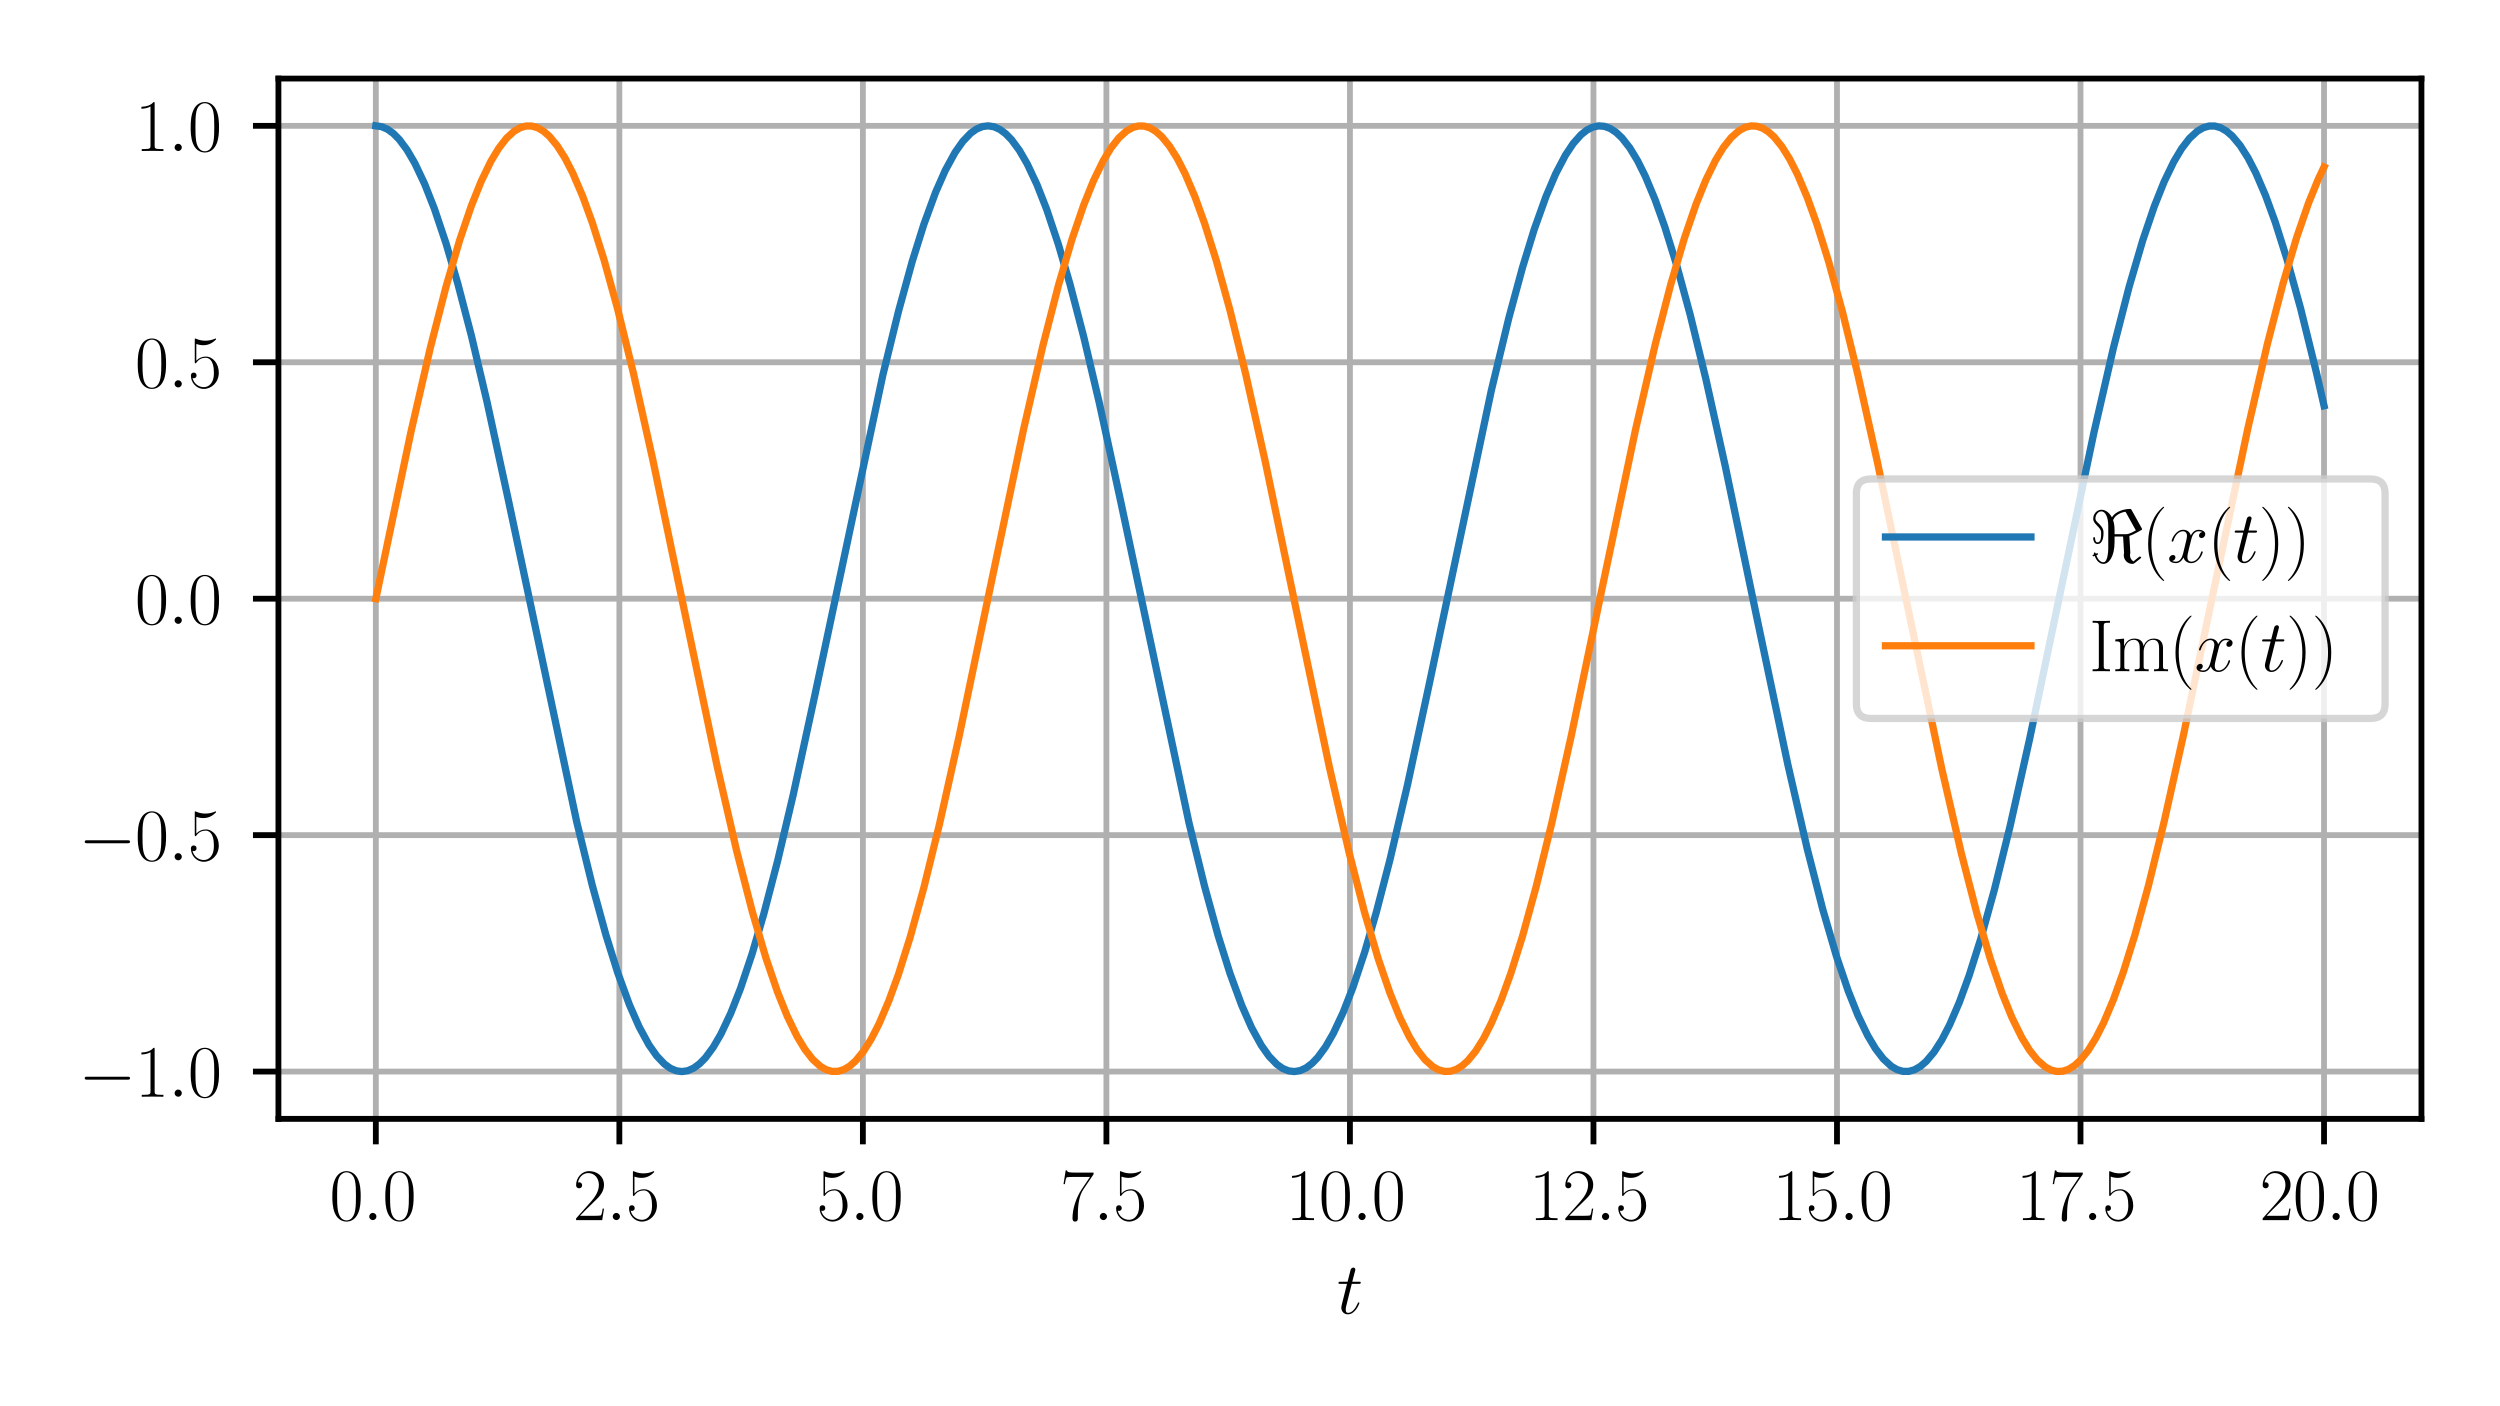<?xml version="1.0" encoding="utf-8" standalone="no"?>
<!DOCTYPE svg PUBLIC "-//W3C//DTD SVG 1.1//EN"
  "http://www.w3.org/Graphics/SVG/1.1/DTD/svg11.dtd">
<svg xmlns:xlink="http://www.w3.org/1999/xlink" width="343.711pt" height="193.337pt" viewBox="0 0 343.711 193.337" xmlns="http://www.w3.org/2000/svg" version="1.1">
 <defs>
  <style type="text/css">*{stroke-linejoin: round; stroke-linecap: butt}</style>
 </defs>
 <g id="figure_1">
  <g id="patch_1">
   <path d="M 0 193.337 
L 343.711 193.337 
L 343.711 0 
L 0 0 
z
" style="fill: #ffffff"/>
  </g>
  <g id="axes_1">
   <g id="patch_2">
    <path d="M 38.279 153.826 
L 332.911 153.826 
L 332.911 10.8 
L 38.279 10.8 
z
" style="fill: #ffffff"/>
   </g>
   <g id="matplotlib.axis_1">
    <g id="xtick_1">
     <g id="line2d_1">
      <path d="M 51.671 153.826 
L 51.671 10.8 
" clip-path="url(#p28af60e57f)" style="fill: none; stroke: #b0b0b0; stroke-width: 0.8; stroke-linecap: square"/>
     </g>
     <g id="line2d_2">
      <defs>
       <path id="maf364481ee" d="M 0 0 
L 0 3.5 
" style="stroke: #000000; stroke-width: 0.8"/>
      </defs>
      <g>
       <use xlink:href="#maf364481ee" x="51.671" y="153.826" style="stroke: #000000; stroke-width: 0.8"/>
      </g>
     </g>
     <g id="text_1">
      <!-- $\mathdefault{0.0}$ -->
      <g transform="translate(45.306 167.745) scale(0.1 -0.1)">
       <defs>
        <path id="CMR17-30" d="M 2688 2038 
C 2688 2430 2682 3099 2413 3613 
C 2176 4063 1798 4224 1466 4224 
C 1158 4224 768 4082 525 3620 
C 269 3137 243 2539 243 2038 
C 243 1671 250 1112 448 623 
C 723 -39 1216 -128 1466 -128 
C 1760 -128 2208 -7 2470 604 
C 2662 1048 2688 1568 2688 2038 
z
M 1466 -26 
C 1056 -26 813 328 723 816 
C 653 1196 653 1749 653 2109 
C 653 2604 653 3015 736 3407 
C 858 3954 1216 4121 1466 4121 
C 1728 4121 2067 3947 2189 3420 
C 2272 3054 2278 2623 2278 2109 
C 2278 1691 2278 1176 2202 797 
C 2067 96 1690 -26 1466 -26 
z
" transform="scale(0.016)"/>
        <path id="CMMI12-3a" d="M 1178 307 
C 1178 492 1024 620 870 620 
C 685 620 557 467 557 313 
C 557 128 710 0 864 0 
C 1050 0 1178 153 1178 307 
z
" transform="scale(0.016)"/>
       </defs>
       <use xlink:href="#CMR17-30" transform="scale(0.996)"/>
       <use xlink:href="#CMMI12-3a" transform="translate(45.69 0) scale(0.996)"/>
       <use xlink:href="#CMR17-30" transform="translate(72.788 0) scale(0.996)"/>
      </g>
     </g>
    </g>
    <g id="xtick_2">
     <g id="line2d_3">
      <path d="M 85.152 153.826 
L 85.152 10.8 
" clip-path="url(#p28af60e57f)" style="fill: none; stroke: #b0b0b0; stroke-width: 0.8; stroke-linecap: square"/>
     </g>
     <g id="line2d_4">
      <g>
       <use xlink:href="#maf364481ee" x="85.152" y="153.826" style="stroke: #000000; stroke-width: 0.8"/>
      </g>
     </g>
     <g id="text_2">
      <!-- $\mathdefault{2.5}$ -->
      <g transform="translate(78.787 167.745) scale(0.1 -0.1)">
       <defs>
        <path id="CMR17-32" d="M 2669 990 
L 2554 990 
C 2490 537 2438 460 2413 422 
C 2381 371 1920 371 1830 371 
L 602 371 
C 832 620 1280 1073 1824 1596 
C 2214 1966 2669 2400 2669 3033 
C 2669 3788 2067 4224 1395 4224 
C 691 4224 262 3603 262 3027 
C 262 2777 448 2745 525 2745 
C 589 2745 781 2783 781 3007 
C 781 3206 614 3264 525 3264 
C 486 3264 448 3257 422 3244 
C 544 3788 915 4057 1306 4057 
C 1862 4057 2227 3616 2227 3033 
C 2227 2477 1901 1998 1536 1583 
L 262 147 
L 262 0 
L 2515 0 
L 2669 990 
z
" transform="scale(0.016)"/>
        <path id="CMR17-35" d="M 730 3750 
C 794 3724 1056 3641 1325 3641 
C 1920 3641 2246 3961 2432 4140 
C 2432 4191 2432 4224 2394 4224 
C 2387 4224 2374 4224 2323 4198 
C 2099 4102 1837 4032 1517 4032 
C 1325 4032 1037 4055 723 4191 
C 653 4224 640 4224 634 4224 
C 602 4224 595 4217 595 4090 
L 595 2231 
C 595 2113 595 2080 659 2080 
C 691 2080 704 2093 736 2139 
C 941 2435 1222 2560 1542 2560 
C 1766 2560 2246 2415 2246 1293 
C 2246 1087 2246 716 2054 422 
C 1894 159 1645 25 1370 25 
C 947 25 518 319 403 812 
C 429 806 480 793 506 793 
C 589 793 749 838 749 1036 
C 749 1209 627 1280 506 1280 
C 358 1280 262 1190 262 1011 
C 262 454 704 -128 1382 -128 
C 2042 -128 2669 441 2669 1267 
C 2669 2054 2170 2662 1549 2662 
C 1222 2662 947 2540 730 2304 
L 730 3750 
z
" transform="scale(0.016)"/>
       </defs>
       <use xlink:href="#CMR17-32" transform="scale(0.996)"/>
       <use xlink:href="#CMMI12-3a" transform="translate(45.69 0) scale(0.996)"/>
       <use xlink:href="#CMR17-35" transform="translate(72.788 0) scale(0.996)"/>
      </g>
     </g>
    </g>
    <g id="xtick_3">
     <g id="line2d_5">
      <path d="M 118.633 153.826 
L 118.633 10.8 
" clip-path="url(#p28af60e57f)" style="fill: none; stroke: #b0b0b0; stroke-width: 0.8; stroke-linecap: square"/>
     </g>
     <g id="line2d_6">
      <g>
       <use xlink:href="#maf364481ee" x="118.633" y="153.826" style="stroke: #000000; stroke-width: 0.8"/>
      </g>
     </g>
     <g id="text_3">
      <!-- $\mathdefault{5.0}$ -->
      <g transform="translate(112.268 167.745) scale(0.1 -0.1)">
       <use xlink:href="#CMR17-35" transform="scale(0.996)"/>
       <use xlink:href="#CMMI12-3a" transform="translate(45.69 0) scale(0.996)"/>
       <use xlink:href="#CMR17-30" transform="translate(72.788 0) scale(0.996)"/>
      </g>
     </g>
    </g>
    <g id="xtick_4">
     <g id="line2d_7">
      <path d="M 152.114 153.826 
L 152.114 10.8 
" clip-path="url(#p28af60e57f)" style="fill: none; stroke: #b0b0b0; stroke-width: 0.8; stroke-linecap: square"/>
     </g>
     <g id="line2d_8">
      <g>
       <use xlink:href="#maf364481ee" x="152.114" y="153.826" style="stroke: #000000; stroke-width: 0.8"/>
      </g>
     </g>
     <g id="text_4">
      <!-- $\mathdefault{7.5}$ -->
      <g transform="translate(145.749 167.745) scale(0.1 -0.1)">
       <defs>
        <path id="CMR17-37" d="M 2886 3955 
L 2886 4096 
L 1382 4096 
C 634 4096 621 4166 595 4288 
L 480 4288 
L 294 3104 
L 410 3104 
C 429 3226 474 3552 550 3673 
C 589 3724 1062 3724 1171 3724 
L 2579 3724 
L 1869 2670 
C 1395 1961 1069 1003 1069 166 
C 1069 89 1069 -128 1299 -128 
C 1530 -128 1530 89 1530 172 
L 1530 466 
C 1530 1514 1709 2204 2003 2644 
L 2886 3955 
z
" transform="scale(0.016)"/>
       </defs>
       <use xlink:href="#CMR17-37" transform="scale(0.996)"/>
       <use xlink:href="#CMMI12-3a" transform="translate(45.69 0) scale(0.996)"/>
       <use xlink:href="#CMR17-35" transform="translate(72.788 0) scale(0.996)"/>
      </g>
     </g>
    </g>
    <g id="xtick_5">
     <g id="line2d_9">
      <path d="M 185.595 153.826 
L 185.595 10.8 
" clip-path="url(#p28af60e57f)" style="fill: none; stroke: #b0b0b0; stroke-width: 0.8; stroke-linecap: square"/>
     </g>
     <g id="line2d_10">
      <g>
       <use xlink:href="#maf364481ee" x="185.595" y="153.826" style="stroke: #000000; stroke-width: 0.8"/>
      </g>
     </g>
     <g id="text_5">
      <!-- $\mathdefault{10.0}$ -->
      <g transform="translate(176.739 167.745) scale(0.1 -0.1)">
       <defs>
        <path id="CMR17-31" d="M 1702 4083 
C 1702 4217 1696 4224 1606 4224 
C 1357 3927 979 3833 621 3820 
C 602 3820 570 3820 563 3808 
C 557 3795 557 3782 557 3648 
C 755 3648 1088 3686 1344 3839 
L 1344 467 
C 1344 243 1331 166 781 166 
L 589 166 
L 589 0 
C 896 6 1216 12 1523 12 
C 1830 12 2150 6 2458 0 
L 2458 166 
L 2266 166 
C 1715 166 1702 236 1702 467 
L 1702 4083 
z
" transform="scale(0.016)"/>
       </defs>
       <use xlink:href="#CMR17-31" transform="scale(0.996)"/>
       <use xlink:href="#CMR17-30" transform="translate(45.69 0) scale(0.996)"/>
       <use xlink:href="#CMMI12-3a" transform="translate(91.381 0) scale(0.996)"/>
       <use xlink:href="#CMR17-30" transform="translate(118.478 0) scale(0.996)"/>
      </g>
     </g>
    </g>
    <g id="xtick_6">
     <g id="line2d_11">
      <path d="M 219.076 153.826 
L 219.076 10.8 
" clip-path="url(#p28af60e57f)" style="fill: none; stroke: #b0b0b0; stroke-width: 0.8; stroke-linecap: square"/>
     </g>
     <g id="line2d_12">
      <g>
       <use xlink:href="#maf364481ee" x="219.076" y="153.826" style="stroke: #000000; stroke-width: 0.8"/>
      </g>
     </g>
     <g id="text_6">
      <!-- $\mathdefault{12.5}$ -->
      <g transform="translate(210.22 167.745) scale(0.1 -0.1)">
       <use xlink:href="#CMR17-31" transform="scale(0.996)"/>
       <use xlink:href="#CMR17-32" transform="translate(45.69 0) scale(0.996)"/>
       <use xlink:href="#CMMI12-3a" transform="translate(91.381 0) scale(0.996)"/>
       <use xlink:href="#CMR17-35" transform="translate(118.478 0) scale(0.996)"/>
      </g>
     </g>
    </g>
    <g id="xtick_7">
     <g id="line2d_13">
      <path d="M 252.557 153.826 
L 252.557 10.8 
" clip-path="url(#p28af60e57f)" style="fill: none; stroke: #b0b0b0; stroke-width: 0.8; stroke-linecap: square"/>
     </g>
     <g id="line2d_14">
      <g>
       <use xlink:href="#maf364481ee" x="252.557" y="153.826" style="stroke: #000000; stroke-width: 0.8"/>
      </g>
     </g>
     <g id="text_7">
      <!-- $\mathdefault{15.0}$ -->
      <g transform="translate(243.701 167.745) scale(0.1 -0.1)">
       <use xlink:href="#CMR17-31" transform="scale(0.996)"/>
       <use xlink:href="#CMR17-35" transform="translate(45.69 0) scale(0.996)"/>
       <use xlink:href="#CMMI12-3a" transform="translate(91.381 0) scale(0.996)"/>
       <use xlink:href="#CMR17-30" transform="translate(118.478 0) scale(0.996)"/>
      </g>
     </g>
    </g>
    <g id="xtick_8">
     <g id="line2d_15">
      <path d="M 286.038 153.826 
L 286.038 10.8 
" clip-path="url(#p28af60e57f)" style="fill: none; stroke: #b0b0b0; stroke-width: 0.8; stroke-linecap: square"/>
     </g>
     <g id="line2d_16">
      <g>
       <use xlink:href="#maf364481ee" x="286.038" y="153.826" style="stroke: #000000; stroke-width: 0.8"/>
      </g>
     </g>
     <g id="text_8">
      <!-- $\mathdefault{17.5}$ -->
      <g transform="translate(277.182 167.745) scale(0.1 -0.1)">
       <use xlink:href="#CMR17-31" transform="scale(0.996)"/>
       <use xlink:href="#CMR17-37" transform="translate(45.69 0) scale(0.996)"/>
       <use xlink:href="#CMMI12-3a" transform="translate(91.381 0) scale(0.996)"/>
       <use xlink:href="#CMR17-35" transform="translate(118.478 0) scale(0.996)"/>
      </g>
     </g>
    </g>
    <g id="xtick_9">
     <g id="line2d_17">
      <path d="M 319.519 153.826 
L 319.519 10.8 
" clip-path="url(#p28af60e57f)" style="fill: none; stroke: #b0b0b0; stroke-width: 0.8; stroke-linecap: square"/>
     </g>
     <g id="line2d_18">
      <g>
       <use xlink:href="#maf364481ee" x="319.519" y="153.826" style="stroke: #000000; stroke-width: 0.8"/>
      </g>
     </g>
     <g id="text_9">
      <!-- $\mathdefault{20.0}$ -->
      <g transform="translate(310.663 167.745) scale(0.1 -0.1)">
       <use xlink:href="#CMR17-32" transform="scale(0.996)"/>
       <use xlink:href="#CMR17-30" transform="translate(45.69 0) scale(0.996)"/>
       <use xlink:href="#CMMI12-3a" transform="translate(91.381 0) scale(0.996)"/>
       <use xlink:href="#CMR17-30" transform="translate(118.478 0) scale(0.996)"/>
      </g>
     </g>
    </g>
    <g id="text_10">
     <!-- $t$ -->
     <g transform="translate(183.796 180.6) scale(0.1 -0.1)">
      <defs>
       <path id="CMMI12-74" d="M 1286 2566 
L 1875 2566 
C 1997 2566 2061 2566 2061 2681 
C 2061 2752 2022 2752 1894 2752 
L 1331 2752 
L 1568 3664 
C 1594 3752 1594 3764 1594 3808 
C 1594 3910 1510 3968 1427 3968 
C 1376 3968 1229 3948 1178 3746 
L 928 2752 
L 326 2752 
C 198 2752 141 2752 141 2630 
C 141 2566 186 2566 307 2566 
L 877 2566 
L 454 881 
C 403 657 384 593 384 510 
C 384 210 595 -64 954 -64 
C 1600 -64 1946 868 1946 913 
C 1946 951 1920 970 1882 970 
C 1869 970 1843 970 1830 944 
C 1824 938 1818 932 1773 830 
C 1638 510 1344 64 973 64 
C 781 64 768 223 768 364 
C 768 370 768 491 787 568 
L 1286 2566 
z
" transform="scale(0.016)"/>
      </defs>
      <use xlink:href="#CMMI12-74" transform="scale(0.996)"/>
     </g>
    </g>
   </g>
   <g id="matplotlib.axis_2">
    <g id="ytick_1">
     <g id="line2d_19">
      <path d="M 38.279 147.325 
L 332.911 147.325 
" clip-path="url(#p28af60e57f)" style="fill: none; stroke: #b0b0b0; stroke-width: 0.8; stroke-linecap: square"/>
     </g>
     <g id="line2d_20">
      <defs>
       <path id="meb2c218100" d="M 0 0 
L -3.5 0 
" style="stroke: #000000; stroke-width: 0.8"/>
      </defs>
      <g>
       <use xlink:href="#meb2c218100" x="38.279" y="147.325" style="stroke: #000000; stroke-width: 0.8"/>
      </g>
     </g>
     <g id="text_11">
      <!-- $\mathdefault{−1.0}$ -->
      <g transform="translate(10.8 150.784) scale(0.1 -0.1)">
       <defs>
        <path id="CMSY10-0" d="M 4218 1472 
C 4326 1472 4442 1472 4442 1600 
C 4442 1728 4326 1728 4218 1728 
L 755 1728 
C 646 1728 531 1728 531 1600 
C 531 1472 646 1472 755 1472 
L 4218 1472 
z
" transform="scale(0.016)"/>
       </defs>
       <use xlink:href="#CMSY10-0" transform="scale(0.996)"/>
       <use xlink:href="#CMR17-31" transform="translate(77.487 0) scale(0.996)"/>
       <use xlink:href="#CMMI12-3a" transform="translate(123.178 0) scale(0.996)"/>
       <use xlink:href="#CMR17-30" transform="translate(150.275 0) scale(0.996)"/>
      </g>
     </g>
    </g>
    <g id="ytick_2">
     <g id="line2d_21">
      <path d="M 38.279 114.819 
L 332.911 114.819 
" clip-path="url(#p28af60e57f)" style="fill: none; stroke: #b0b0b0; stroke-width: 0.8; stroke-linecap: square"/>
     </g>
     <g id="line2d_22">
      <g>
       <use xlink:href="#meb2c218100" x="38.279" y="114.819" style="stroke: #000000; stroke-width: 0.8"/>
      </g>
     </g>
     <g id="text_12">
      <!-- $\mathdefault{−0.5}$ -->
      <g transform="translate(10.8 118.278) scale(0.1 -0.1)">
       <use xlink:href="#CMSY10-0" transform="scale(0.996)"/>
       <use xlink:href="#CMR17-30" transform="translate(77.487 0) scale(0.996)"/>
       <use xlink:href="#CMMI12-3a" transform="translate(123.178 0) scale(0.996)"/>
       <use xlink:href="#CMR17-35" transform="translate(150.275 0) scale(0.996)"/>
      </g>
     </g>
    </g>
    <g id="ytick_3">
     <g id="line2d_23">
      <path d="M 38.279 82.313 
L 332.911 82.313 
" clip-path="url(#p28af60e57f)" style="fill: none; stroke: #b0b0b0; stroke-width: 0.8; stroke-linecap: square"/>
     </g>
     <g id="line2d_24">
      <g>
       <use xlink:href="#meb2c218100" x="38.279" y="82.313" style="stroke: #000000; stroke-width: 0.8"/>
      </g>
     </g>
     <g id="text_13">
      <!-- $\mathdefault{0.0}$ -->
      <g transform="translate(18.549 85.772) scale(0.1 -0.1)">
       <use xlink:href="#CMR17-30" transform="scale(0.996)"/>
       <use xlink:href="#CMMI12-3a" transform="translate(45.69 0) scale(0.996)"/>
       <use xlink:href="#CMR17-30" transform="translate(72.788 0) scale(0.996)"/>
      </g>
     </g>
    </g>
    <g id="ytick_4">
     <g id="line2d_25">
      <path d="M 38.279 49.807 
L 332.911 49.807 
" clip-path="url(#p28af60e57f)" style="fill: none; stroke: #b0b0b0; stroke-width: 0.8; stroke-linecap: square"/>
     </g>
     <g id="line2d_26">
      <g>
       <use xlink:href="#meb2c218100" x="38.279" y="49.807" style="stroke: #000000; stroke-width: 0.8"/>
      </g>
     </g>
     <g id="text_14">
      <!-- $\mathdefault{0.5}$ -->
      <g transform="translate(18.549 53.266) scale(0.1 -0.1)">
       <use xlink:href="#CMR17-30" transform="scale(0.996)"/>
       <use xlink:href="#CMMI12-3a" transform="translate(45.69 0) scale(0.996)"/>
       <use xlink:href="#CMR17-35" transform="translate(72.788 0) scale(0.996)"/>
      </g>
     </g>
    </g>
    <g id="ytick_5">
     <g id="line2d_27">
      <path d="M 38.279 17.301 
L 332.911 17.301 
" clip-path="url(#p28af60e57f)" style="fill: none; stroke: #b0b0b0; stroke-width: 0.8; stroke-linecap: square"/>
     </g>
     <g id="line2d_28">
      <g>
       <use xlink:href="#meb2c218100" x="38.279" y="17.301" style="stroke: #000000; stroke-width: 0.8"/>
      </g>
     </g>
     <g id="text_15">
      <!-- $\mathdefault{1.0}$ -->
      <g transform="translate(18.549 20.76) scale(0.1 -0.1)">
       <use xlink:href="#CMR17-31" transform="scale(0.996)"/>
       <use xlink:href="#CMMI12-3a" transform="translate(45.69 0) scale(0.996)"/>
       <use xlink:href="#CMR17-30" transform="translate(72.788 0) scale(0.996)"/>
      </g>
     </g>
    </g>
   </g>
   <g id="line2d_29">
    <path d="M 51.671 17.301 
L 52.476 17.418 
L 53.28 17.77 
L 54.084 18.354 
L 54.889 19.168 
L 55.961 20.608 
L 57.034 22.443 
L 58.374 25.275 
L 59.715 28.679 
L 61.323 33.468 
L 62.932 38.961 
L 64.809 46.153 
L 66.954 55.232 
L 69.903 68.797 
L 79.287 112.982 
L 81.432 121.731 
L 83.309 128.566 
L 84.918 133.707 
L 86.526 138.108 
L 87.867 141.163 
L 89.207 143.63 
L 90.28 145.161 
L 91.352 146.291 
L 92.157 146.869 
L 92.961 147.214 
L 93.765 147.325 
L 94.57 147.202 
L 95.374 146.844 
L 96.178 146.254 
L 96.983 145.434 
L 98.055 143.986 
L 99.128 142.144 
L 100.468 139.302 
L 101.809 135.891 
L 103.418 131.092 
L 105.026 125.59 
L 106.903 118.389 
L 109.048 109.303 
L 111.997 95.731 
L 121.381 51.555 
L 123.526 42.815 
L 125.403 35.989 
L 127.012 30.857 
L 128.62 26.466 
L 129.961 23.42 
L 131.302 20.963 
L 132.374 19.439 
L 133.446 18.318 
L 134.251 17.746 
L 135.055 17.407 
L 135.86 17.302 
L 136.664 17.431 
L 137.468 17.794 
L 138.273 18.39 
L 139.077 19.217 
L 140.149 20.672 
L 141.222 22.522 
L 142.562 25.372 
L 143.903 28.793 
L 145.512 33.601 
L 147.12 39.111 
L 148.997 46.321 
L 151.142 55.415 
L 154.091 68.994 
L 163.475 113.16 
L 165.62 121.891 
L 167.497 128.708 
L 169.106 133.831 
L 170.715 138.211 
L 172.055 141.249 
L 173.396 143.696 
L 174.468 145.213 
L 175.541 146.326 
L 176.345 146.892 
L 177.149 147.225 
L 177.954 147.324 
L 178.758 147.189 
L 179.562 146.82 
L 180.367 146.218 
L 181.171 145.385 
L 182.244 143.922 
L 183.316 142.064 
L 184.657 139.205 
L 185.997 135.776 
L 187.606 130.958 
L 189.215 125.44 
L 191.091 118.222 
L 193.504 107.928 
L 196.454 94.257 
L 205.033 53.692 
L 207.446 43.694 
L 209.323 36.768 
L 210.932 31.537 
L 212.541 27.037 
L 213.881 23.894 
L 215.222 21.336 
L 216.294 19.728 
L 217.367 18.521 
L 218.171 17.883 
L 218.975 17.479 
L 219.78 17.307 
L 220.584 17.371 
L 221.388 17.668 
L 222.193 18.199 
L 222.997 18.961 
L 224.07 20.331 
L 225.142 22.099 
L 226.214 24.253 
L 227.555 27.466 
L 228.896 31.229 
L 230.504 36.416 
L 232.381 43.297 
L 234.526 52.09 
L 237.207 64.14 
L 241.497 84.718 
L 245.787 105.052 
L 248.468 116.71 
L 250.613 125.068 
L 252.49 131.49 
L 254.098 136.231 
L 255.439 139.591 
L 256.78 142.378 
L 257.852 144.175 
L 258.925 145.576 
L 259.997 146.571 
L 260.801 147.048 
L 261.606 147.291 
L 262.41 147.3 
L 263.214 147.074 
L 264.019 146.615 
L 264.823 145.924 
L 265.896 144.647 
L 266.968 142.97 
L 268.041 140.904 
L 269.381 137.795 
L 270.722 134.131 
L 272.33 129.053 
L 274.207 122.283 
L 276.352 113.595 
L 279.033 101.636 
L 282.787 83.711 
L 287.881 59.479 
L 290.562 47.83 
L 292.707 39.482 
L 294.584 33.071 
L 296.193 28.339 
L 297.533 24.988 
L 298.874 22.21 
L 299.946 20.42 
L 301.019 19.027 
L 302.091 18.04 
L 302.896 17.569 
L 303.7 17.332 
L 304.504 17.329 
L 305.309 17.561 
L 306.113 18.026 
L 306.917 18.723 
L 307.99 20.008 
L 309.062 21.693 
L 310.135 23.766 
L 311.475 26.884 
L 312.816 30.556 
L 314.425 35.643 
L 316.301 42.423 
L 318.446 51.12 
L 319.519 55.783 
L 319.519 55.783 
" clip-path="url(#p28af60e57f)" style="fill: none; stroke: #1f77b4; stroke-linecap: square"/>
   </g>
   <g id="line2d_30">
    <path d="M 51.671 82.313 
L 56.497 59.389 
L 59.178 47.749 
L 61.323 39.41 
L 63.2 33.008 
L 64.809 28.285 
L 66.149 24.942 
L 67.49 22.173 
L 68.562 20.391 
L 69.635 19.005 
L 70.707 18.025 
L 71.512 17.56 
L 72.316 17.329 
L 73.12 17.332 
L 73.925 17.569 
L 74.729 18.04 
L 75.533 18.743 
L 76.606 20.036 
L 77.678 21.728 
L 78.751 23.808 
L 80.091 26.934 
L 81.432 30.614 
L 83.041 35.71 
L 84.918 42.499 
L 87.062 51.205 
L 89.744 63.178 
L 93.765 82.414 
L 98.591 105.331 
L 101.273 116.963 
L 103.418 125.292 
L 105.294 131.684 
L 106.903 136.397 
L 108.244 139.731 
L 109.584 142.491 
L 110.657 144.266 
L 111.729 145.644 
L 112.802 146.616 
L 113.606 147.075 
L 114.41 147.3 
L 115.215 147.291 
L 116.019 147.048 
L 116.823 146.571 
L 117.628 145.862 
L 118.7 144.562 
L 119.773 142.862 
L 120.845 140.774 
L 122.186 137.639 
L 123.526 133.951 
L 125.135 128.845 
L 127.012 122.048 
L 129.157 113.333 
L 131.838 101.351 
L 135.86 82.112 
L 140.686 59.201 
L 143.367 47.578 
L 145.512 39.259 
L 147.388 32.877 
L 148.997 28.174 
L 150.338 24.848 
L 151.678 22.097 
L 152.751 20.33 
L 153.823 18.96 
L 154.896 17.995 
L 155.7 17.543 
L 156.504 17.323 
L 157.309 17.339 
L 158.113 17.588 
L 158.917 18.071 
L 159.722 18.785 
L 160.794 20.094 
L 161.867 21.801 
L 162.939 23.896 
L 164.28 27.04 
L 165.62 30.737 
L 167.229 35.851 
L 169.106 42.658 
L 171.251 51.382 
L 173.932 63.371 
L 177.954 82.616 
L 182.78 105.52 
L 185.461 117.133 
L 187.606 125.443 
L 189.483 131.815 
L 191.091 136.508 
L 192.432 139.826 
L 193.772 142.567 
L 194.845 144.327 
L 195.917 145.689 
L 196.99 146.645 
L 197.794 147.092 
L 198.599 147.305 
L 199.403 147.284 
L 200.207 147.029 
L 201.012 146.54 
L 201.816 145.819 
L 202.888 144.503 
L 203.961 142.788 
L 205.033 140.686 
L 206.374 137.533 
L 207.714 133.828 
L 209.323 128.704 
L 211.2 121.888 
L 213.345 113.156 
L 216.026 101.159 
L 220.048 81.91 
L 224.874 59.012 
L 227.555 47.408 
L 229.7 39.108 
L 231.577 32.746 
L 233.185 28.062 
L 234.526 24.754 
L 235.867 22.021 
L 236.939 20.269 
L 238.012 18.915 
L 239.084 17.966 
L 239.888 17.526 
L 240.693 17.318 
L 241.497 17.346 
L 242.301 17.607 
L 243.106 18.102 
L 243.91 18.828 
L 244.983 20.153 
L 246.055 21.875 
L 247.127 23.985 
L 248.468 27.146 
L 249.809 30.86 
L 251.417 35.992 
L 253.294 42.818 
L 255.439 51.559 
L 258.12 63.564 
L 262.142 82.817 
L 266.968 105.708 
L 269.649 117.303 
L 271.794 125.594 
L 273.671 131.945 
L 275.28 136.62 
L 276.62 139.919 
L 277.961 142.642 
L 279.033 144.387 
L 280.106 145.734 
L 281.178 146.674 
L 281.983 147.109 
L 282.787 147.31 
L 283.591 147.277 
L 284.396 147.009 
L 285.2 146.508 
L 286.004 145.776 
L 287.077 144.444 
L 288.149 142.714 
L 289.222 140.597 
L 290.562 137.427 
L 291.903 133.705 
L 293.511 128.563 
L 295.388 121.728 
L 297.533 112.978 
L 300.214 100.966 
L 304.236 81.708 
L 309.062 58.824 
L 311.743 47.238 
L 313.888 38.957 
L 315.765 32.616 
L 317.374 27.951 
L 318.714 24.66 
L 319.519 22.961 
L 319.519 22.961 
" clip-path="url(#p28af60e57f)" style="fill: none; stroke: #ff7f0e; stroke-linecap: square"/>
   </g>
   <g id="patch_3">
    <path d="M 38.279 153.826 
L 38.279 10.8 
" style="fill: none; stroke: #000000; stroke-width: 0.8; stroke-linejoin: miter; stroke-linecap: square"/>
   </g>
   <g id="patch_4">
    <path d="M 332.911 153.826 
L 332.911 10.8 
" style="fill: none; stroke: #000000; stroke-width: 0.8; stroke-linejoin: miter; stroke-linecap: square"/>
   </g>
   <g id="patch_5">
    <path d="M 38.279 153.826 
L 332.911 153.826 
" style="fill: none; stroke: #000000; stroke-width: 0.8; stroke-linejoin: miter; stroke-linecap: square"/>
   </g>
   <g id="patch_6">
    <path d="M 38.279 10.8 
L 332.911 10.8 
" style="fill: none; stroke: #000000; stroke-width: 0.8; stroke-linejoin: miter; stroke-linecap: square"/>
   </g>
   <g id="legend_1">
    <g id="patch_7">
     <path d="M 257.222 98.776 
L 325.911 98.776 
Q 327.911 98.776 327.911 96.776 
L 327.911 67.85 
Q 327.911 65.85 325.911 65.85 
L 257.222 65.85 
Q 255.222 65.85 255.222 67.85 
L 255.222 96.776 
Q 255.222 98.776 257.222 98.776 
z
" style="fill: #ffffff; opacity: 0.8; stroke: #cccccc; stroke-linejoin: miter"/>
    </g>
    <g id="line2d_31">
     <path d="M 259.222 73.822 
L 269.222 73.822 
L 279.222 73.822 
" style="fill: none; stroke: #1f77b4; stroke-linecap: square"/>
    </g>
    <g id="text_16">
     <!-- $\Re(x(t))$ -->
     <g transform="translate(287.222 77.322) scale(0.1 -0.1)">
      <defs>
       <path id="CMSY10-3c" d="M 3667 4518 
C 3616 4608 3610 4614 3520 4614 
C 3078 4614 2298 4435 1965 3889 
C 1869 4075 1555 4544 1069 4544 
C 634 4544 352 4139 352 3773 
C 352 3529 499 3369 678 3183 
C 1037 2823 1037 2720 1037 2483 
C 1037 2107 998 1728 723 1728 
C 550 1728 518 1961 512 2075 
C 512 2126 506 2176 429 2176 
C 352 2176 352 2107 352 2081 
C 352 1968 410 1587 723 1587 
C 1242 1587 1242 2399 1242 2547 
C 1242 2740 1229 2984 794 3388 
C 614 3549 544 3645 544 3786 
C 544 4062 730 4403 1062 4403 
C 1395 4403 1651 3902 1651 3151 
L 1651 1263 
C 1651 1204 1651 12 1235 12 
C 998 12 762 213 627 621 
C 646 621 774 667 774 725 
C 774 764 723 796 704 796 
C 678 796 595 764 570 751 
C 563 790 531 861 486 861 
C 448 861 403 809 403 777 
C 403 751 416 712 429 693 
C 390 686 294 647 294 595 
C 294 563 333 524 365 524 
C 384 524 461 550 480 563 
C 685 0 1011 -128 1235 -128 
C 1690 -128 2195 459 2195 1772 
L 2195 2233 
L 2931 2233 
L 3014 829 
C 3014 783 2989 738 2989 615 
C 2989 226 3302 -128 3731 -128 
C 3814 -128 3827 -128 3949 -39 
L 4410 323 
C 4486 388 4493 395 4493 420 
C 4493 472 4390 511 4371 511 
C 4339 511 4109 323 3821 84 
C 3603 226 3526 440 3526 615 
C 3526 738 3552 757 3552 829 
C 3552 1016 3520 1353 3514 1554 
C 3501 1683 3475 2189 3469 2278 
C 3827 2393 4525 2804 4538 2810 
C 4557 2830 4570 2842 4570 2875 
C 4570 2887 4531 2964 4525 2971 
L 3667 4518 
z
M 4032 2759 
C 3443 2432 3309 2432 3123 2432 
L 2195 2432 
L 2195 2746 
C 2195 3189 2138 3440 2067 3639 
C 2291 4255 3117 4371 3123 4371 
C 3136 4371 3174 4306 3181 4300 
L 4032 2759 
z
" transform="scale(0.016)"/>
       <path id="CMR17-28" d="M 1958 -1562 
C 1958 -1556 1958 -1543 1939 -1524 
C 1645 -1223 858 -403 858 1596 
C 858 3595 1632 4408 1946 4729 
C 1946 4735 1958 4748 1958 4767 
C 1958 4787 1939 4800 1914 4800 
C 1843 4800 1299 4325 986 3620 
C 666 2909 576 2218 576 1603 
C 576 1141 621 360 1005 -467 
C 1312 -1133 1837 -1600 1914 -1600 
C 1946 -1600 1958 -1588 1958 -1562 
z
" transform="scale(0.016)"/>
       <path id="CMMI12-78" d="M 3034 2624 
C 2829 2585 2752 2431 2752 2310 
C 2752 2156 2874 2105 2963 2105 
C 3155 2105 3290 2271 3290 2444 
C 3290 2694 2982 2816 2714 2816 
C 2323 2816 2106 2451 2048 2329 
C 1901 2790 1504 2816 1389 2816 
C 736 2816 390 1993 390 1849 
C 390 1823 416 1790 461 1790 
C 512 1790 525 1829 538 1855 
C 755 2572 1184 2687 1370 2687 
C 1658 2687 1715 2438 1715 2284 
C 1715 2143 1677 1993 1600 1678 
L 1382 778 
C 1286 390 1101 64 762 64 
C 730 64 570 64 435 126 
C 666 166 717 358 717 435 
C 717 563 621 640 499 640 
C 346 640 179 505 179 300 
C 179 57 480 -64 755 -64 
C 1062 -64 1280 153 1414 415 
C 1517 64 1837 -64 2074 -64 
C 2726 -64 3072 751 3072 896 
C 3072 929 3046 955 3008 955 
C 2950 955 2944 922 2925 870 
C 2752 300 2381 64 2093 64 
C 1869 64 1747 204 1747 467 
C 1747 607 1773 712 1875 1146 
L 2099 2039 
C 2195 2425 2413 2687 2707 2687 
C 2720 2687 2899 2687 3034 2624 
z
" transform="scale(0.016)"/>
       <path id="CMR17-29" d="M 1683 1596 
C 1683 2057 1638 2839 1254 3665 
C 947 4332 422 4800 346 4800 
C 326 4800 301 4793 301 4761 
C 301 4748 307 4742 314 4729 
C 621 4408 1402 3595 1402 1603 
C 1402 -396 627 -1210 314 -1530 
C 307 -1543 301 -1549 301 -1562 
C 301 -1594 326 -1600 346 -1600 
C 416 -1600 960 -1127 1274 -422 
C 1594 289 1683 981 1683 1596 
z
" transform="scale(0.016)"/>
      </defs>
      <use xlink:href="#CMSY10-3c" transform="scale(0.996)"/>
      <use xlink:href="#CMR17-28" transform="translate(71.953 0) scale(0.996)"/>
      <use xlink:href="#CMMI12-78" transform="translate(107.233 0) scale(0.996)"/>
      <use xlink:href="#CMR17-28" transform="translate(162.667 0) scale(0.996)"/>
      <use xlink:href="#CMMI12-74" transform="translate(197.948 0) scale(0.996)"/>
      <use xlink:href="#CMR17-29" transform="translate(233.175 0) scale(0.996)"/>
      <use xlink:href="#CMR17-29" transform="translate(268.455 0) scale(0.996)"/>
     </g>
    </g>
    <g id="line2d_32">
     <path d="M 259.222 88.785 
L 269.222 88.785 
L 279.222 88.785 
" style="fill: none; stroke: #ff7f0e; stroke-linecap: square"/>
    </g>
    <g id="text_17">
     <!-- $\mathrm{Im}(x(t))$ -->
     <g transform="translate(287.222 92.285) scale(0.1 -0.1)">
      <defs>
       <path id="CMR17-49" d="M 1261 3898 
C 1261 4185 1338 4185 1798 4185 
L 1798 4352 
C 1594 4339 1267 4339 1050 4339 
C 832 4339 506 4339 301 4352 
L 301 4185 
C 762 4185 838 4185 838 3898 
L 838 453 
C 838 166 762 166 301 166 
L 301 0 
C 506 12 832 12 1050 12 
C 1267 12 1594 12 1798 0 
L 1798 166 
C 1338 166 1261 166 1261 453 
L 1261 3898 
z
" transform="scale(0.016)"/>
       <path id="CMR17-6d" d="M 4326 1954 
C 4326 2276 4269 2816 3507 2816 
C 3072 2816 2771 2520 2656 2173 
L 2650 2173 
C 2573 2700 2195 2816 1837 2816 
C 1331 2816 1069 2424 973 2166 
L 966 2166 
L 966 2816 
L 211 2745 
L 211 2578 
C 589 2578 646 2540 646 2231 
L 646 443 
C 646 198 621 166 211 166 
L 211 0 
C 365 12 646 12 813 12 
C 979 12 1267 12 1421 0 
L 1421 166 
C 1011 166 986 192 986 443 
L 986 1678 
C 986 2269 1344 2713 1792 2713 
C 2266 2713 2317 2289 2317 1980 
L 2317 443 
C 2317 198 2291 166 1882 166 
L 1882 0 
C 2035 12 2317 12 2483 12 
C 2650 12 2938 12 3091 0 
L 3091 166 
C 2682 166 2656 192 2656 443 
L 2656 1678 
C 2656 2269 3014 2713 3462 2713 
C 3936 2713 3987 2289 3987 1980 
L 3987 443 
C 3987 198 3962 166 3552 166 
L 3552 0 
C 3706 12 3987 12 4154 12 
C 4320 12 4608 12 4762 0 
L 4762 166 
C 4352 166 4326 192 4326 443 
L 4326 1954 
z
" transform="scale(0.016)"/>
      </defs>
      <use xlink:href="#CMR17-49" transform="scale(0.996)"/>
      <use xlink:href="#CMR17-6d" transform="translate(32.638 0) scale(0.996)"/>
      <use xlink:href="#CMR17-28" transform="translate(109.558 0) scale(0.996)"/>
      <use xlink:href="#CMMI12-78" transform="translate(144.839 0) scale(0.996)"/>
      <use xlink:href="#CMR17-28" transform="translate(200.273 0) scale(0.996)"/>
      <use xlink:href="#CMMI12-74" transform="translate(235.554 0) scale(0.996)"/>
      <use xlink:href="#CMR17-29" transform="translate(270.78 0) scale(0.996)"/>
      <use xlink:href="#CMR17-29" transform="translate(306.061 0) scale(0.996)"/>
     </g>
    </g>
   </g>
  </g>
 </g>
 <defs>
  <clipPath id="p28af60e57f">
   <rect x="38.279" y="10.8" width="294.632" height="143.026"/>
  </clipPath>
 </defs>
</svg>
